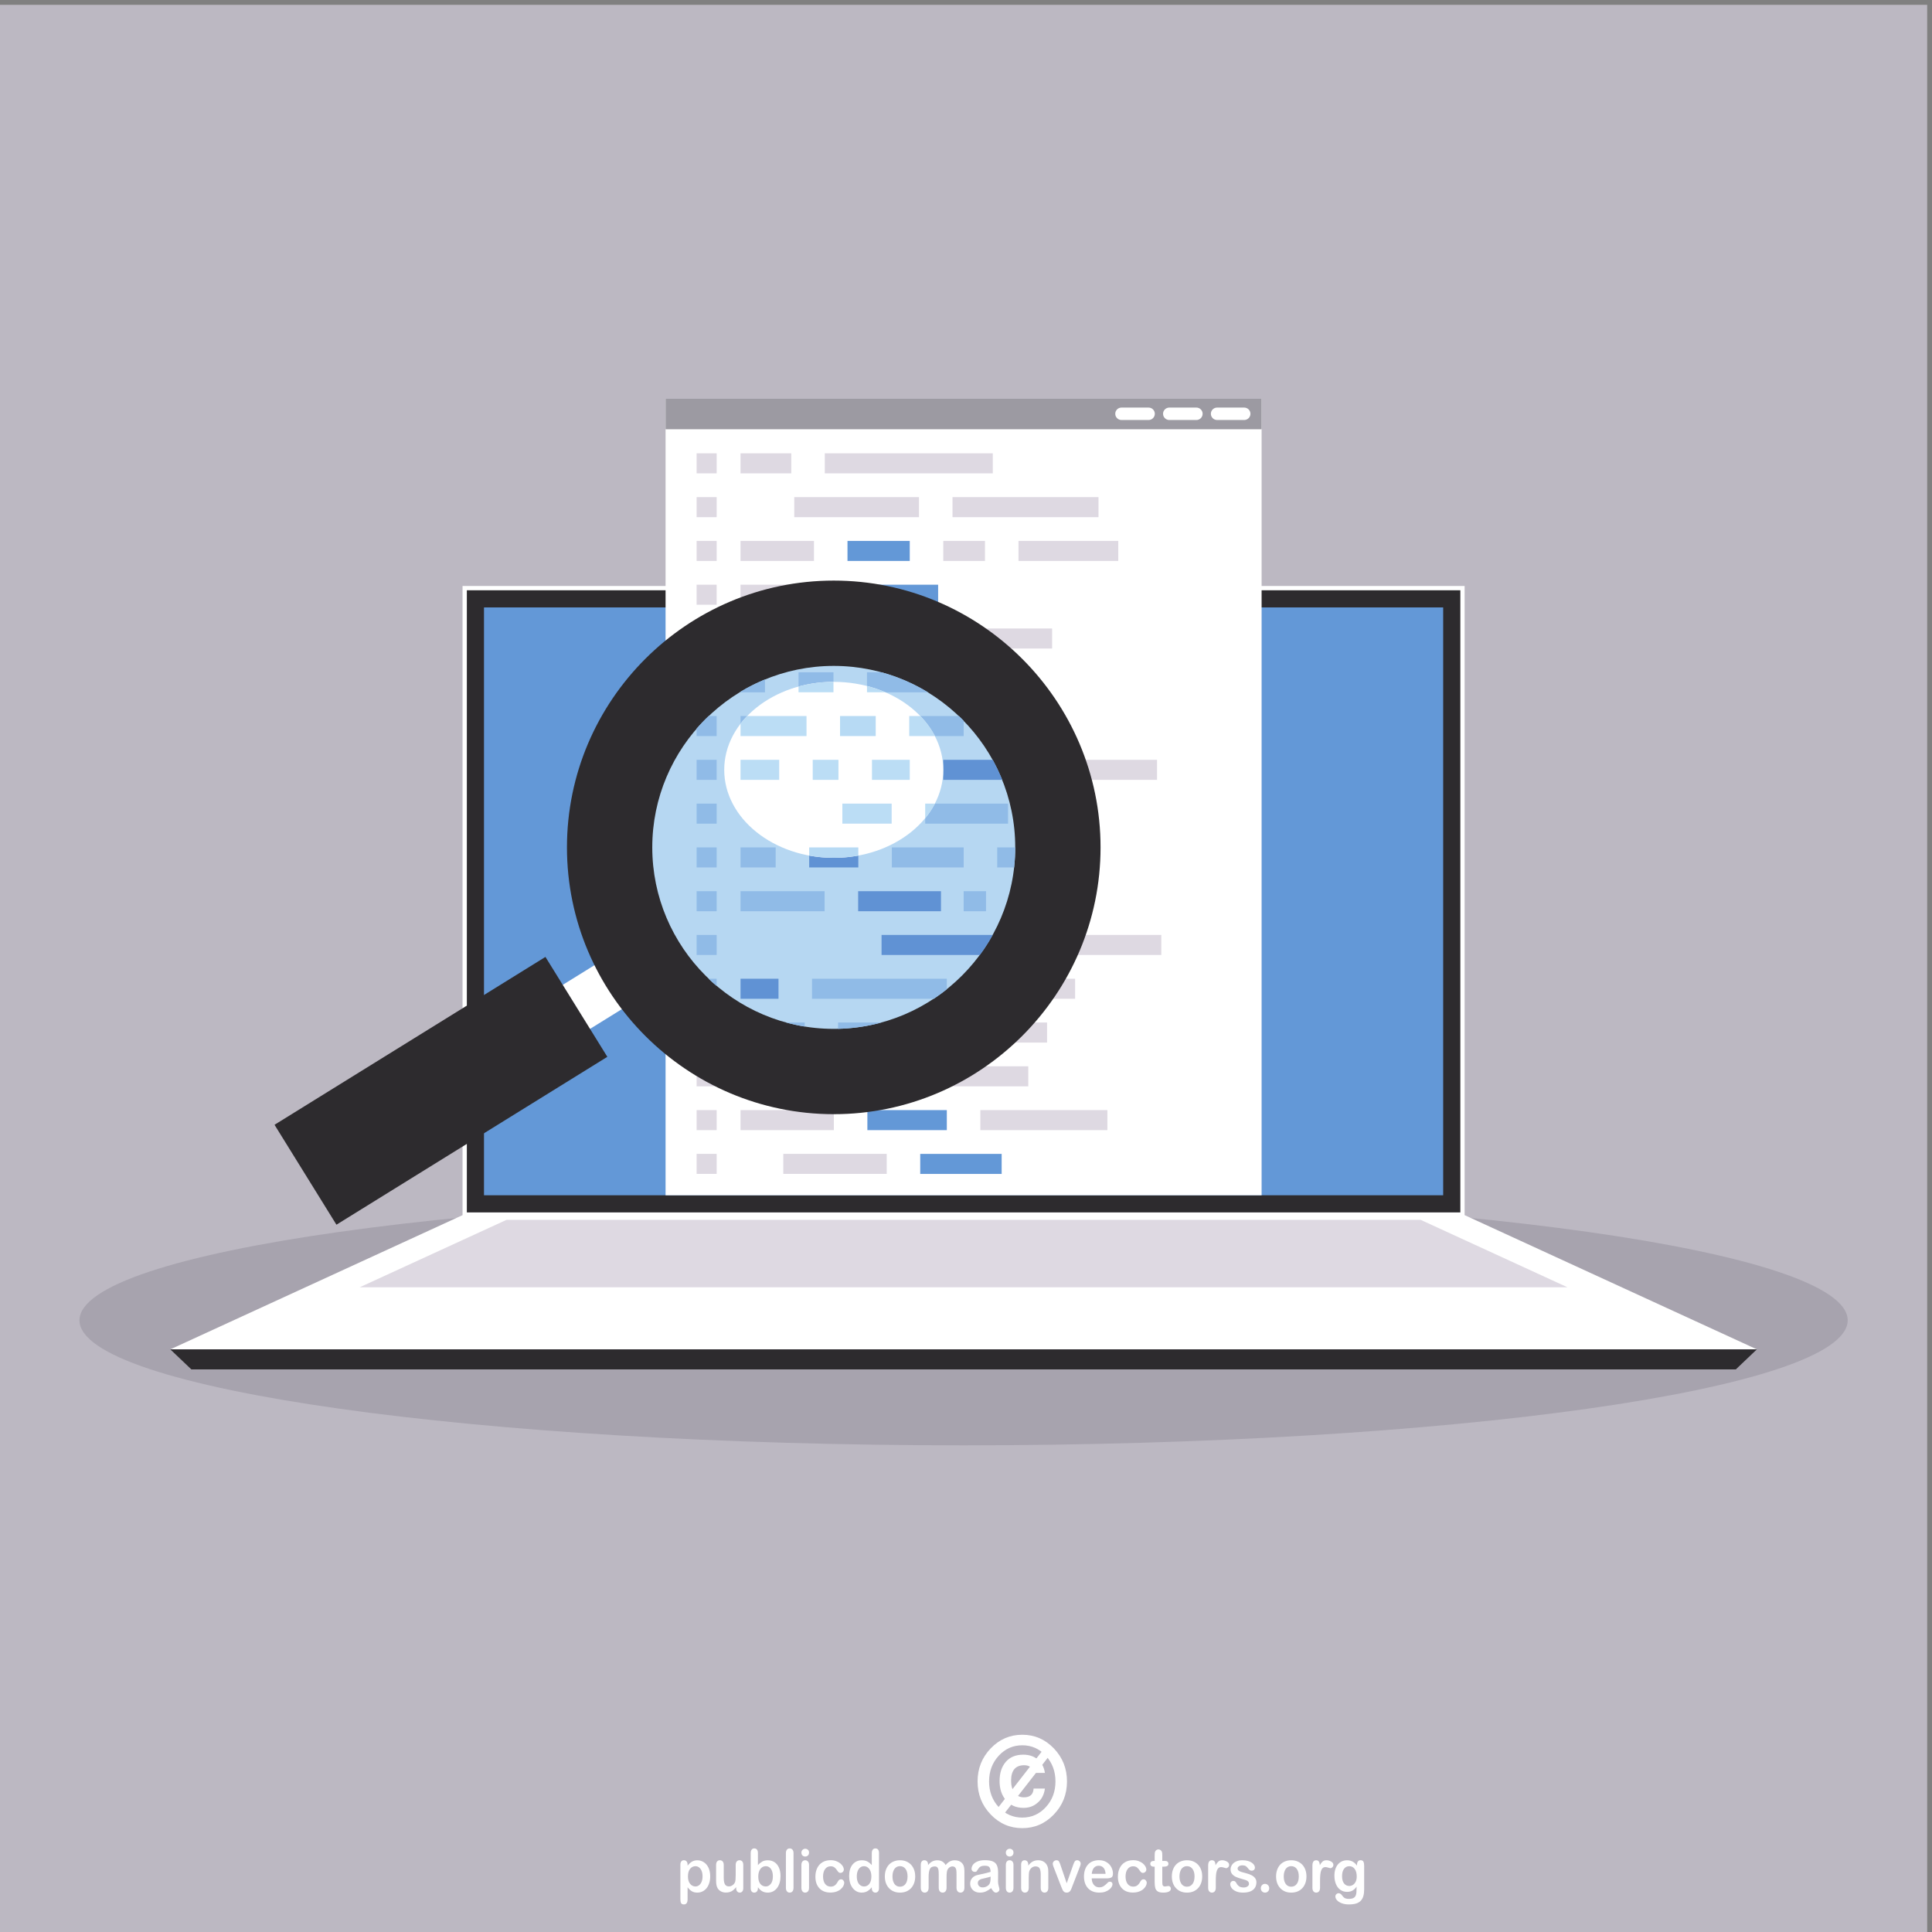 <?xml version="1.0" encoding="UTF-8" standalone="no"?>
<!-- Created with Inkscape (http://www.inkscape.org/) -->

<svg
   version="1.1"
   id="svg1"
   width="800"
   height="800"
   viewBox="0 0 800 800"
   sodipodi:docname="software-testing-concept.svg"
   inkscape:version="1.4 (e7c3feb100, 2024-10-09)"
   xmlns:inkscape="http://www.inkscape.org/namespaces/inkscape"
   xmlns:sodipodi="http://sodipodi.sourceforge.net/DTD/sodipodi-0.dtd"
   xmlns="http://www.w3.org/2000/svg"
   xmlns:svg="http://www.w3.org/2000/svg">
  <rect x="0" y="0" width="800" height="800" fill="#808080" stroke="none"/>
  <defs
     id="defs1" />
  <sodipodi:namedview
     id="namedview1"
     pagecolor="#505050"
     bordercolor="#ffffff"
     borderopacity="1"
     inkscape:showpageshadow="0"
     inkscape:pageopacity="0"
     inkscape:pagecheckerboard="1"
     inkscape:deskcolor="#d1d1d1"
     inkscape:zoom="1.01875"
     inkscape:cx="400.4908"
     inkscape:cy="400"
     inkscape:window-width="1920"
     inkscape:window-height="1002"
     inkscape:window-x="0"
     inkscape:window-y="0"
     inkscape:window-maximized="1"
     inkscape:current-layer="g1">
    <inkscape:page
       x="0"
       y="0"
       inkscape:label="1"
       id="page1"
       width="800"
       height="800"
       margin="0"
       bleed="0" />
  </sodipodi:namedview>
  <g
     id="g1"
     inkscape:groupmode="layer"
     inkscape:label="1">
    <g
       id="group-R5">
      <path
         id="path2"
         d="M 0,0 H 6000 V 6000 H 0 V 0"
         style="fill:#bcb8c2;fill-opacity:1;fill-rule:evenodd;stroke:none"
         transform="matrix(0.133,0,0,-0.133,0,800)" />
      <path
         id="path3"
         d="m 3000,1515.18 c 1516.07,0 2752.58,174.86 2752.58,389.27 0,214.42 -1236.51,389.28 -2752.58,389.28 -1516.07,0 -2752.574,-174.86 -2752.574,-389.28 0,-214.41 1236.504,-389.27 2752.574,-389.27"
         style="fill:#a7a3ae;fill-opacity:1;fill-rule:evenodd;stroke:none"
         transform="matrix(0.133,0,0,-0.133,0,800)" />
      <path
         id="path4"
         d="M 1440.09,2226.97 H 4559.91 V 4190.64 H 1440.09 V 2226.97"
         style="fill:#ffffff;fill-opacity:1;fill-rule:evenodd;stroke:none"
         transform="matrix(0.133,0,0,-0.133,0,800)" />
      <path
         id="path5"
         d="M 1453.47,2240.34 H 4546.55 V 4177.28 H 1453.47 V 2240.34"
         style="fill:#2d2b2e;fill-opacity:1;fill-rule:evenodd;stroke:none"
         transform="matrix(0.133,0,0,-0.133,0,800)" />
      <path
         id="path6"
         d="M 1506.86,2293.73 H 4493.14 V 4123.89 H 1506.86 V 2293.73"
         style="fill:#6398d7;fill-opacity:1;fill-rule:evenodd;stroke:none"
         transform="matrix(0.133,0,0,-0.133,0,800)" />
      <path
         id="path7"
         d="M 530.191,1813.98 H 5469.8 l -909.31,417.63 H 1439.52 L 530.191,1813.98"
         style="fill:#ffffff;fill-opacity:1;fill-rule:evenodd;stroke:none"
         transform="matrix(0.133,0,0,-0.133,0,800)" />
      <path
         id="path8"
         d="m 1120,2007.31 h 3759.99 l -457.1,209.95 H 1577.11 L 1120,2007.31"
         style="fill:#ded9e2;fill-opacity:1;fill-rule:evenodd;stroke:none"
         transform="matrix(0.133,0,0,-0.133,0,800)" />
      <path
         id="path9"
         d="M 530.191,1813.98 H 5469.8 l -65.54,-62.4 H 595.762 l -65.571,62.4"
         style="fill:#2d2b2e;fill-opacity:1;fill-rule:evenodd;stroke:none"
         transform="matrix(0.133,0,0,-0.133,0,800)" />
      <path
         id="path10"
         d="M 2072.17,2293.73 H 3927.83 V 4773.69 H 2072.17 V 2293.73"
         style="fill:#ffffff;fill-opacity:1;fill-rule:evenodd;stroke:none"
         transform="matrix(0.133,0,0,-0.133,0,800)" />
      <path
         id="path11"
         d="m 2072.17,4773.69 h 1855.66 v -95.08 H 2072.17 v 95.08"
         style="fill:#9c9aa2;fill-opacity:1;fill-rule:evenodd;stroke:none"
         transform="matrix(0.133,0,0,-0.133,0,800)" />
      <path
         id="path12"
         d="m 3491.53,4746.08 h 84.51 c 10.63,0 19.33,-8.69 19.33,-19.33 v 0 c 0,-10.63 -8.7,-19.33 -19.33,-19.33 h -84.51 c -10.63,0 -19.33,8.7 -19.33,19.33 v 0 c 0,10.64 8.7,19.33 19.33,19.33 z m 297.69,0 h 84.51 c 10.63,0 19.33,-8.69 19.33,-19.33 v 0 c 0,-10.63 -8.7,-19.33 -19.33,-19.33 h -84.51 c -10.64,0 -19.34,8.7 -19.34,19.33 v 0 c 0,10.64 8.7,19.33 19.34,19.33 z m -148.85,0 c 28.17,0 56.34,0 84.51,0 10.64,0 19.34,-8.69 19.34,-19.33 v 0 c 0,-10.63 -8.7,-19.33 -19.34,-19.33 -28.17,0 -56.34,0 -84.51,0 -10.62,0 -19.33,8.7 -19.33,19.33 v 0 c 0,10.64 8.71,19.33 19.33,19.33 v 0"
         style="fill:#ffffff;fill-opacity:1;fill-rule:evenodd;stroke:none"
         transform="matrix(0.133,0,0,-0.133,0,800)" />
      <path
         id="path13"
         d="m 2700.46,2558.94 h 247.36 v -62.4 h -247.36 z m -172.34,136.31 h 323.13 v -62.4 h -323.13 v 62.4 z m -222.59,272.63 h 118.22 v -62.41 h -118.22 c 0,20.79 0,41.6 0,62.41 z m 439.1,136.3 h 403.72 v -62.4 h -403.72 v 62.4 z m -72.92,136.32 h 257.93 v -62.4 h -257.93 v 62.4 z m -152.43,136.3 h 153.01 v -62.39 h -153.01 v 62.39 z m 417.5,272.63 h 338.83 v -62.4 h -338.83 v 62.4 z m -321.39,136.32 h 111.02 v -62.41 h -111.02 v 62.41 z m -47.52,408.93 h 352.91 v -62.4 h -352.91 v 62.4 z m 70.68,136.32 h 193.87 v -62.41 H 2638.55 V 4331 Z m 226.48,-1908.38 h 253.52 v -62.39 h -253.52 v 62.39 0"
         style="fill:#6398d7;fill-opacity:1;fill-rule:evenodd;stroke:none"
         transform="matrix(0.133,0,0,-0.133,0,800)" />
      <path
         id="path14"
         d="m 3052.18,2558.94 h 395.53 v -62.4 h -395.53 z m -746.65,0 h 290.55 v -62.4 h -290.55 c 0,20.8 0,41.59 0,62.4 z m -136.7,0 c 20.81,0 41.61,0 62.41,0 0,-20.81 0,-41.6 0,-62.4 -20.8,0 -41.6,0 -62.41,0 0,20.8 0,41.59 0,62.4 z m 786.79,136.31 h 245.77 v -62.4 h -245.77 v 62.4 z m -786.79,0 c 20.81,0 41.61,0 62.41,0 0,-20.8 0,-41.61 0,-62.4 -20.8,0 -41.6,0 -62.41,0 0,20.79 0,41.6 0,62.4 z m 991.11,136.32 h 99.98 v -62.41 h -99.98 v 62.41 z m -550.59,0 h 446.23 v -62.41 h -446.77 l 0.54,62.41 z m -303.82,0 h 199.86 l -0.55,-62.41 h -199.31 c 0,20.8 0,41.6 0,62.41 z m -136.7,0 c 20.81,0 41.61,0 62.41,0 0,-20.81 0,-41.61 0,-62.41 -20.8,0 -41.6,0 -62.41,0 0,20.8 0,41.6 0,62.41 z m 883.35,136.31 h 295.01 v -62.41 h -295.01 v 62.41 z m -524.04,0 h 419.68 v -62.41 h -419.68 v 62.41 z m -359.31,0 c 20.81,0 41.61,0 62.41,0 0,-20.81 0,-41.62 0,-62.41 -20.8,0 -41.6,0 -62.41,0 0,20.79 0,41.6 0,62.41 z m 1083.89,136.3 h 362.88 v -62.4 h -362.88 v 62.4 z m -1083.89,0 c 20.81,0 41.61,0 62.41,0 0,-20.81 0,-41.6 0,-62.4 -20.8,0 -41.6,0 -62.41,0 0,20.8 0,41.59 0,62.4 z m 831.32,136.32 h 69.73 v -62.4 h -69.73 v 62.4 z m -694.62,0 h 261.8 v -62.4 h -261.8 c 0,20.79 0,41.59 0,62.4 z m -136.7,0 c 20.81,0 41.61,0 62.41,0 0,-20.81 0,-41.61 0,-62.4 -20.8,0 -41.6,0 -62.41,0 0,20.79 0,41.59 0,62.4 z m 935.86,136.3 h 187.27 v -62.39 h -187.27 v 62.39 z m -328.05,0 h 223.68 v -62.39 h -223.68 v 62.39 z m -471.11,0 h 109.4 v -62.39 h -109.4 c 0,20.8 0,41.6 0,62.39 z m -136.7,0 c 20.81,0 41.61,0 62.41,0 0,-20.79 0,-41.59 0,-62.39 -20.8,0 -41.6,0 -62.41,0 0,20.8 0,41.6 0,62.39 z m 711.65,136.32 h 257.92 v -62.41 h -257.92 v 62.41 z m -257.93,0 h 153.54 v -62.41 h -153.54 v 62.41 z m -453.72,0 c 20.81,0 41.61,0 62.41,0 0,-20.8 0,-41.6 0,-62.41 -20.8,0 -41.6,0 -62.41,0 0,20.81 0,41.61 0,62.41 z m 1211.15,136.31 h 222.33 v -62.4 h -222.33 v 62.4 z m -665.18,0 h 117.62 v -62.4 H 2714.8 v 62.4 z m -184.47,0 h 80.09 v -62.4 h -80.09 v 62.4 z m -224.8,0 h 120.43 v -62.4 h -120.43 c 0,20.8 0,41.6 0,62.4 z m -136.7,0 c 20.81,0 41.61,0 62.41,0 0,-20.8 0,-41.6 0,-62.4 -20.8,0 -41.6,0 -62.41,0 0,20.8 0,41.6 0,62.4 z m 661.95,136.32 h 169.54 v -62.41 h -169.54 v 62.41 z m -525.25,0 H 2511 v -62.41 h -205.47 c 0,20.8 0,41.61 0,62.41 z m -136.7,0 c 20.81,0 41.61,0 62.41,0 0,-20.8 0,-41.61 0,-62.41 -20.8,0 -41.6,0 -62.41,0 0,20.8 0,41.61 0,62.41 z m 530.48,136.31 h 345.17 v -62.4 h -345.17 v 62.4 z m -213.19,0 h 108.82 v -62.4 h -108.82 v 62.4 z m -180.59,0 h 76.23 v -62.4 h -76.23 c 0,20.8 0,41.59 0,62.4 z m -136.7,0 c 20.81,0 41.61,0 62.41,0 0,-20.81 0,-41.6 0,-62.4 -20.8,0 -41.6,0 -62.41,0 0,20.8 0,41.59 0,62.4 z m 648.66,136.31 h 458.14 v -62.41 h -458.14 v 62.41 z m -298.23,0 h 193.87 v -62.41 h -193.87 v 62.41 z m -350.43,0 c 20.81,0 41.61,0 62.41,0 0,-20.8 0,-41.6 0,-62.41 -20.8,0 -41.6,0 -62.41,0 0,20.81 0,41.61 0,62.41 z m 136.7,136.31 h 157.95 v -62.4 h -157.95 c 0,20.8 0,41.6 0,62.4 z m -136.7,0 c 20.81,0 41.61,0 62.41,0 0,-20.8 0,-41.6 0,-62.4 -20.8,0 -41.6,0 -62.41,0 0,20.8 0,41.6 0,62.4 z M 3170.95,4331 h 310.66 v -62.41 H 3170.95 V 4331 Z m -234.16,0 h 129.8 v -62.41 h -129.8 V 4331 Z m -631.26,0 h 228.65 v -62.41 h -228.65 c 0,20.8 0,41.61 0,62.41 z m -136.7,0 c 20.81,0 41.61,0 62.41,0 0,-20.8 0,-41.61 0,-62.41 -20.8,0 -41.6,0 -62.41,0 0,20.8 0,41.61 0,62.41 z m 796.68,136.31 h 454.51 v -62.41 h -454.51 v 62.41 z m -492.64,0 h 388.27 v -62.41 h -388.27 v 62.41 z M 2168.83,2422.62 h 62.41 v -62.39 h -62.41 v 62.39 z m 399.04,2181 h 523.03 v -62.41 h -523.03 v 62.41 z m -262.34,0 h 157.97 v -62.41 h -157.97 v 62.41 z m -136.7,0 h 62.41 v -62.41 h -62.41 v 62.41 z m 0,-136.31 c 20.81,0 41.61,0 62.41,0 0,-20.81 0,-41.61 0,-62.41 -20.8,0 -41.6,0 -62.41,0 0,20.8 0,41.6 0,62.41 z m 269.86,-2044.69 h 321.99 v -62.39 h -321.99 v 62.39 0"
         style="fill:#ded9e2;fill-opacity:1;fill-rule:evenodd;stroke:none"
         transform="matrix(0.133,0,0,-0.133,0,800)" />
      <path
         id="path15"
         d="m 1963.94,3080.12 84.94,-137.07 -282.54,-175.09 -84.96,137.07 282.56,175.09"
         style="fill:#ffffff;fill-opacity:1;fill-rule:evenodd;stroke:none"
         transform="matrix(0.133,0,0,-0.133,0,800)" />
      <path
         id="path16"
         d="m 1698.13,3035.8 192.74,-311.06 -843.42,-522.66 -192.747,311.06 843.427,522.66"
         style="fill:#2d2b2e;fill-opacity:1;fill-rule:evenodd;stroke:none"
         transform="matrix(0.133,0,0,-0.133,0,800)" />
      <path
         id="path17"
         d="m 2595.8,2546.18 c 457.49,0 830.63,373.14 830.63,830.62 0,457.51 -373.14,830.65 -830.63,830.65 -457.5,0 -830.64,-373.14 -830.64,-830.65 0,-457.48 373.14,-830.62 830.64,-830.62"
         style="fill:#2d2b2e;fill-opacity:1;fill-rule:evenodd;stroke:none"
         transform="matrix(0.133,0,0,-0.133,0,800)" />
      <path
         id="path18"
         d="m 2595.8,2811.78 c 311.2,0 565.02,253.82 565.02,565.02 0,311.22 -253.82,565.04 -565.02,565.04 -311.21,0 -565.04,-253.82 -565.04,-565.04 0,-311.2 253.83,-565.02 565.04,-565.02"
         style="fill:#b6d7f2;fill-opacity:1;fill-rule:evenodd;stroke:none"
         transform="matrix(0.133,0,0,-0.133,0,800)" />
      <path
         id="path19"
         d="m 2305.53,2967.88 h 118.22 v -62.41 h -118.22 c 0,20.79 0,41.6 0,62.41 z m 366.18,272.62 h 257.93 v -62.4 h -257.93 v 62.4 z m -152.43,136.3 h 153.01 v -62.39 h -153.01 v 62.39 z m 96.11,408.95 h 111.02 v -62.41 h -111.02 v 62.41 z m 475.39,-681.57 c -11.99,-21.7 -25.37,-42.55 -40.01,-62.4 h -306.14 v 62.4 h 346.15 z m 0,545.25 c 11.08,-20.08 20.97,-40.91 29.6,-62.4 h -183.6 v 62.4 h 154 v 0"
         style="fill:#6092d4;fill-opacity:1;fill-rule:evenodd;stroke:none"
         transform="matrix(0.133,0,0,-0.133,0,800)" />
      <path
         id="path20"
         d="m 2168.83,3104.18 c 20.81,0 41.61,0 62.41,0 0,-20.81 0,-41.6 0,-62.4 -20.8,0 -41.6,0 -62.41,0 0,20.8 0,41.59 0,62.4 z m 831.32,136.32 h 69.73 v -62.4 h -69.73 v 62.4 z m -694.62,0 h 261.8 v -62.4 h -261.8 c 0,20.79 0,41.59 0,62.4 z m -136.7,0 c 20.81,0 41.61,0 62.41,0 0,-20.81 0,-41.61 0,-62.4 -20.8,0 -41.6,0 -62.41,0 0,20.79 0,41.59 0,62.4 z m 607.81,136.3 h 223.68 v -62.39 h -223.68 v 62.39 z m -471.11,0 h 109.4 v -62.39 h -109.4 c 0,20.8 0,41.6 0,62.39 z m -136.7,0 c 20.81,0 41.61,0 62.41,0 0,-20.79 0,-41.59 0,-62.39 -20.8,0 -41.6,0 -62.41,0 0,20.8 0,41.6 0,62.39 z m 711.65,136.32 h 257.92 v -62.41 h -257.92 v 62.41 z m -257.93,0 h 153.54 v -62.41 h -153.54 v 62.41 z m -453.72,0 c 20.81,0 41.61,0 62.41,0 0,-20.8 0,-41.6 0,-62.41 -20.8,0 -41.6,0 -62.41,0 0,20.81 0,41.61 0,62.41 z m 545.97,136.31 h 117.62 v -62.4 H 2714.8 v 62.4 z m -184.47,0 h 80.09 v -62.4 h -80.09 v 62.4 z m -224.8,0 h 120.43 v -62.4 h -120.43 c 0,20.8 0,41.6 0,62.4 z m -136.7,0 c 20.81,0 41.61,0 62.41,0 0,-20.8 0,-41.6 0,-62.4 -20.8,0 -41.6,0 -62.41,0 0,20.8 0,41.6 0,62.4 z m 136.7,136.32 H 2511 v -62.41 h -205.47 c 0,20.8 0,41.61 0,62.41 z m 180.59,136.31 h 108.82 v -62.4 h -108.82 v 62.4 z m -180.59,-60.4 c 24.28,14.56 49.75,27.34 76.23,38.18 v -40.18 h -76.23 v 2 z m -136.7,-114.76 c 11.74,13.53 24.09,26.5 37.06,38.85 h 25.35 c 0,-20.8 0,-41.61 0,-62.41 -20.8,0 -41.6,0 -62.41,0 v 23.56 z m 62.41,-801.74 c -8.68,7.34 -17.15,14.89 -25.35,22.72 h 25.35 v -22.72 z m 274.04,-126.14 c -19.71,3.2 -39.08,7.39 -58.05,12.55 h 58.16 l -0.11,-12.55 z m 239.06,12.55 c -43.21,-11.77 -88.48,-18.52 -135.17,-19.62 l 0.18,19.62 h 134.99 z m 203.48,103.29 c -13,-10.35 -26.49,-20.17 -40.38,-29.39 h -379.3 v 62.41 h 419.68 v -33.02 z m 212.99,441.94 c 0,-21.08 -1.19,-41.91 -3.44,-62.39 h -52.68 v 62.39 h 56.12 z m -175.12,408.95 c 4.97,-4.74 9.84,-9.61 14.63,-14.52 v -47.89 h -169.54 v 62.41 h 154.91 z m -241.35,136.31 c 51.66,-14.04 100.39,-35.19 145.04,-62.4 h -190.07 v 62.4 h 45.03 v 0"
         style="fill:#90bbe7;fill-opacity:1;fill-rule:evenodd;stroke:none"
         transform="matrix(0.133,0,0,-0.133,0,800)" />
      <path
         id="path21"
         d="m 2595.8,3344.3 c 187.8,0 340.98,123.05 340.98,273.93 0,150.88 -153.18,273.94 -340.98,273.94 -187.82,0 -341.01,-123.06 -341.01,-273.94 0,-150.88 153.19,-273.93 341.01,-273.93"
         style="fill:#ffffff;fill-opacity:1;fill-rule:evenodd;stroke:none"
         transform="matrix(0.133,0,0,-0.133,0,800)" />
      <path
         id="path22"
         d="m 2622.55,3513.12 h 153.54 v -62.41 h -153.54 z m 92.25,136.31 h 117.62 v -62.4 H 2714.8 v 62.4 z m -184.47,0 h 80.09 v -62.4 h -80.09 v 62.4 z m -224.8,0 h 120.43 v -62.4 h -120.43 c 0,20.8 0,41.6 0,62.4 z m 180.59,228.26 c 34.17,9.31 70.76,14.39 108.82,14.47 v -32.5 h -108.82 v 18.03 z m -180.59,-115.65 c 6.3,8.2 13.15,16.11 20.46,23.71 H 2511 v -62.41 h -205.47 v 38.7 z m 605.21,-248.92 c -8.31,-16.05 -18.46,-31.34 -30.26,-45.68 v 45.68 h 30.26 z m -45.16,272.63 c 18.28,-18.98 33.54,-39.94 45.16,-62.41 h -79.96 v 62.41 h 34.8 z m -108.57,73.91 h -57.7 v 19.63 c 20.1,-5.14 39.39,-11.73 57.7,-19.63 v 0"
         style="fill:#bbddf5;fill-opacity:1;fill-rule:evenodd;stroke:none"
         transform="matrix(0.133,0,0,-0.133,0,800)" />
      <path
         id="path23"
         d="m 2615.39,3785.75 h 111.02 v -62.41 h -111.02 z m 56.9,-434.52 c -24.6,-4.55 -50.2,-6.93 -76.5,-6.93 -26.31,0 -51.91,2.38 -76.51,6.93 v 25.57 h 153.01 v -25.57 0"
         style="fill:#b7daf4;fill-opacity:1;fill-rule:evenodd;stroke:none"
         transform="matrix(0.133,0,0,-0.133,0,800)" />
      <path
         id="path24"
         d="m 2187.29,173.41 c 0,6.551 -0.94,12.199 -2.9,16.84 -1.87,4.711 -4.53,8.309 -7.94,10.871 -3.4,2.488 -7.13,3.758 -11.28,3.758 -6.55,0 -12.06,-2.75 -16.58,-8.09 -4.51,-5.437 -6.75,-13.328 -6.75,-23.82 0,-9.867 2.24,-17.539 6.7,-22.969 4.48,-5.488 10.03,-8.27 16.63,-8.27 3.95,0 7.61,1.2 10.99,3.629 3.33,2.379 6.05,5.961 8.08,10.711 2.05,4.821 3.05,10.578 3.05,17.34 z m -46.56,36.102 v -2.981 c 4.47,5.739 9.09,10 13.9,12.66 4.82,2.7 10.31,4.071 16.41,4.071 7.28,0 14.02,-1.992 20.17,-5.934 6.13,-3.918 10.99,-9.637 14.57,-17.226 3.57,-7.59 5.33,-16.532 5.33,-26.891 0,-7.609 -0.99,-14.68 -3.06,-20.992 -2.05,-6.41 -4.89,-11.789 -8.49,-16.117 -3.6,-4.321 -7.86,-7.672 -12.74,-9.973 -4.93,-2.359 -10.2,-3.508 -15.78,-3.508 -6.83,0 -12.53,1.399 -17.14,4.25 -4.64,2.848 -9.01,7 -13.17,12.52 v -37.18 c 0,-10.93 -3.81,-16.352 -11.39,-16.352 -4.48,0 -7.45,1.383 -8.86,4.191 -1.46,2.82 -2.18,6.918 -2.18,12.308 v 107 c 0,4.711 0.96,8.262 2.95,10.571 1.99,2.32 4.68,3.519 8.09,3.519 3.36,0 6.11,-1.199 8.22,-3.621 2.11,-2.418 3.17,-5.859 3.17,-10.316"
         style="fill:#ffffff;fill-opacity:1;fill-rule:nonzero;stroke:none"
         transform="matrix(0.133,0,0,-0.133,0,800)" />
      <path
         id="path25"
         d="m 2291.91,136.629 v 3.141 c -2.87,-3.75 -5.84,-6.879 -8.99,-9.399 -3.13,-2.601 -6.55,-4.469 -10.24,-5.699 -3.73,-1.223 -7.97,-1.852 -12.72,-1.852 -5.73,0 -10.88,1.25 -15.43,3.7 -4.57,2.48 -8.08,5.91 -10.57,10.261 -2.98,5.278 -4.45,12.848 -4.45,22.668 v 49.141 c 0,4.93 1.08,8.66 3.23,11.09 2.14,2.449 4.97,3.699 8.51,3.699 3.61,0 6.5,-1.25 8.71,-3.75 2.2,-2.477 3.3,-6.18 3.3,-11.039 v -39.699 c 0,-5.731 0.47,-10.551 1.35,-14.43 0.98,-3.93 2.63,-6.992 5.08,-9.223 2.36,-2.187 5.62,-3.277 9.73,-3.277 4.05,0 7.83,1.25 11.32,3.719 3.58,2.461 6.15,5.699 7.77,9.679 1.35,3.543 2,11.2 2,23.082 v 30.149 c 0,4.859 1.09,8.562 3.31,11.039 2.19,2.5 5.05,3.75 8.58,3.75 3.56,0 6.39,-1.25 8.53,-3.699 2.14,-2.43 3.19,-6.16 3.19,-11.09 v -71.809 c 0,-4.722 -0.99,-8.269 -3.08,-10.609 -2.02,-2.383 -4.67,-3.531 -7.93,-3.531 -3.24,0 -5.91,1.25 -8.03,3.648 -2.11,2.481 -3.17,5.883 -3.17,10.34"
         style="fill:#ffffff;fill-opacity:1;fill-rule:nonzero;stroke:none"
         transform="matrix(0.133,0,0,-0.133,0,800)" />
      <path
         id="path26"
         d="m 2360.8,172.422 c 0,-9.863 2.15,-17.41 6.45,-22.731 4.33,-5.281 10,-7.961 17.03,-7.961 5.99,0 11.11,2.731 15.47,8.141 4.33,5.418 6.47,13.149 6.47,23.258 0,6.613 -0.9,12.223 -2.68,16.922 -1.82,4.738 -4.4,8.39 -7.66,10.949 -3.36,2.559 -7.18,3.879 -11.6,3.879 -4.55,0 -8.54,-1.32 -12.09,-3.879 -3.56,-2.559 -6.32,-6.301 -8.36,-11.18 -2.03,-4.828 -3.03,-10.621 -3.03,-17.398 z m -1.13,73.68 v -37.883 c 4.41,4.89 8.99,8.562 13.63,11.179 4.64,2.563 10.4,3.864 17.25,3.864 7.87,0 14.77,-1.992 20.74,-5.852 5.93,-3.961 10.57,-9.59 13.83,-16.988 3.3,-7.422 4.92,-16.203 4.92,-26.383 0,-7.527 -0.91,-14.398 -2.72,-20.687 -1.84,-6.25 -4.48,-11.661 -7.95,-16.301 -3.51,-4.582 -7.73,-8.09 -12.68,-10.692 -4.97,-2.468 -10.44,-3.738 -16.4,-3.738 -3.65,0 -7.09,0.461 -10.33,1.359 -3.23,0.899 -5.98,2.079 -8.2,3.61 -2.29,1.41 -4.21,2.992 -5.8,4.531 -1.6,1.598 -3.68,3.93 -6.29,7.09 v -2.43 c 0,-4.679 -1.1,-8.203 -3.25,-10.609 -2.13,-2.383 -4.88,-3.551 -8.16,-3.551 -3.38,0 -6.03,1.168 -8.06,3.551 -2,2.457 -2.99,5.949 -2.99,10.609 V 245.02 c 0,4.992 0.97,8.789 2.93,11.359 1.93,2.59 4.62,3.859 8.12,3.859 3.62,0 6.47,-1.226 8.42,-3.699 1.99,-2.43 2.99,-5.898 2.99,-10.437"
         style="fill:#ffffff;fill-opacity:1;fill-rule:nonzero;stroke:none"
         transform="matrix(0.133,0,0,-0.133,0,800)" />
      <path
         id="path27"
         d="M 2446.8,137.711 V 245.18 c 0,4.98 1.05,8.711 3.16,11.269 2.13,2.52 4.98,3.789 8.58,3.789 3.59,0 6.48,-1.25 8.71,-3.769 2.16,-2.5 3.29,-6.289 3.29,-11.289 V 137.711 c 0,-5.031 -1.15,-8.82 -3.35,-11.352 -2.23,-2.468 -5.12,-3.738 -8.65,-3.738 -3.48,0 -6.28,1.301 -8.47,3.899 -2.19,2.621 -3.27,6.32 -3.27,11.191"
         style="fill:#ffffff;fill-opacity:1;fill-rule:nonzero;stroke:none"
         transform="matrix(0.133,0,0,-0.133,0,800)" />
      <path
         id="path28"
         d="m 2518.81,209.289 v -71.578 c 0,-5 -1.15,-8.75 -3.37,-11.289 -2.28,-2.5 -5.17,-3.801 -8.62,-3.801 -3.49,0 -6.31,1.301 -8.48,3.879 -2.17,2.641 -3.27,6.34 -3.27,11.211 v 70.879 c 0,4.859 1.1,8.562 3.27,11.039 2.17,2.5 4.99,3.75 8.48,3.75 3.45,0 6.34,-1.25 8.62,-3.75 2.22,-2.477 3.37,-5.918 3.37,-10.34 z m -11.76,25.633 c -3.28,0 -6.1,1.047 -8.5,3.219 -2.28,2.097 -3.48,5.14 -3.48,9.011 0,3.489 1.2,6.36 3.61,8.668 2.38,2.282 5.19,3.352 8.37,3.352 3.09,0 5.82,-1.012 8.2,-3.051 2.36,-2.051 3.56,-5.082 3.56,-8.969 0,-3.843 -1.17,-6.812 -3.48,-8.941 -2.32,-2.16 -5.07,-3.289 -8.28,-3.289"
         style="fill:#ffffff;fill-opacity:1;fill-rule:nonzero;stroke:none"
         transform="matrix(0.133,0,0,-0.133,0,800)" />
      <path
         id="path29"
         d="m 2628.41,153.301 c 0,-3.082 -0.87,-6.391 -2.63,-9.879 -1.81,-3.524 -4.49,-6.852 -8.12,-10.02 -3.62,-3.183 -8.19,-5.742 -13.69,-7.664 -5.49,-1.968 -11.72,-2.918 -18.6,-2.918 -14.69,0 -26.13,4.469 -34.37,13.379 -8.24,8.942 -12.35,20.871 -12.35,35.891 0,10.16 1.88,19.18 5.63,26.961 3.77,7.781 9.26,13.847 16.36,18.101 7.11,4.289 15.66,6.407 25.55,6.407 6.17,0 11.83,-0.95 16.95,-2.797 5.14,-1.891 9.49,-4.321 13.03,-7.262 3.58,-2.969 6.29,-6.141 8.21,-9.5 1.91,-3.352 2.81,-6.48 2.81,-9.391 0,-2.929 -1.08,-5.429 -3.17,-7.519 -2.13,-2.059 -4.66,-3.102 -7.69,-3.102 -1.99,0 -3.62,0.582 -4.94,1.633 -1.27,1.027 -2.77,2.699 -4.38,5.098 -2.91,4.582 -5.94,8.062 -9.1,10.402 -3.16,2.289 -7.19,3.469 -12.01,3.469 -7.05,0 -12.72,-2.899 -17,-8.61 -4.29,-5.769 -6.42,-13.57 -6.42,-23.5 0,-4.648 0.56,-8.968 1.65,-12.859 1.1,-3.922 2.71,-7.223 4.77,-9.992 2.1,-2.758 4.6,-4.84 7.58,-6.25 2.95,-1.449 6.21,-2.16 9.71,-2.16 4.8,0 8.85,1.133 12.24,3.453 3.41,2.316 6.41,5.828 8.99,10.508 1.49,2.84 3.04,5 4.73,6.601 1.69,1.571 3.75,2.309 6.17,2.309 2.9,0 5.31,-1.11 7.24,-3.41 1.87,-2.34 2.85,-4.77 2.85,-7.379"
         style="fill:#ffffff;fill-opacity:1;fill-rule:nonzero;stroke:none"
         transform="matrix(0.133,0,0,-0.133,0,800)" />
      <path
         id="path30"
         d="m 2667.53,173.129 c 0,-6.699 1,-12.399 3,-17.137 2,-4.73 4.7,-8.254 8.17,-10.633 3.52,-2.429 7.31,-3.629 11.39,-3.629 4.2,0 8.01,1.161 11.44,3.411 3.46,2.281 6.19,5.769 8.28,10.461 2.06,4.668 3.07,10.539 3.07,17.527 0,6.652 -1.01,12.293 -3.07,17.062 -2.09,4.77 -4.84,8.368 -8.35,10.93 -3.51,2.488 -7.35,3.758 -11.51,3.758 -4.33,0 -8.21,-1.32 -11.66,-3.879 -3.39,-2.559 -6.06,-6.27 -7.94,-11.09 -1.87,-4.828 -2.82,-10.359 -2.82,-16.781 z m 46.66,-36.348 v 2.43 c -3.17,-3.82 -6.33,-6.91 -9.45,-9.281 -3.07,-2.41 -6.45,-4.219 -10.07,-5.469 -3.61,-1.199 -7.59,-1.84 -11.87,-1.84 -5.66,0 -10.95,1.27 -15.78,3.738 -4.82,2.602 -9.02,6.133 -12.55,10.793 -3.53,4.649 -6.21,10.137 -8.06,16.45 -1.84,6.269 -2.74,13.078 -2.74,20.437 0,15.461 3.63,27.59 10.87,36.242 7.27,8.66 16.8,12.981 28.61,12.981 6.85,0 12.63,-1.25 17.31,-3.75 4.69,-2.403 9.28,-6.18 13.73,-11.293 v 36.59 c 0,5.089 0.98,8.933 2.93,11.531 1.93,2.609 4.68,3.898 8.28,3.898 3.59,0 6.35,-1.199 8.32,-3.558 1.94,-2.379 2.94,-5.93 2.94,-10.578 V 136.781 c 0,-4.722 -1.06,-8.269 -3.15,-10.609 -2.09,-2.383 -4.79,-3.551 -8.11,-3.551 -3.2,0 -5.92,1.219 -8.05,3.668 -2.11,2.43 -3.16,5.91 -3.16,10.492"
         style="fill:#ffffff;fill-opacity:1;fill-rule:nonzero;stroke:none"
         transform="matrix(0.133,0,0,-0.133,0,800)" />
      <path
         id="path31"
         d="m 2825.55,172.949 c 0,10.071 -2.15,17.961 -6.42,23.582 -4.26,5.598 -10,8.449 -17.17,8.449 -4.67,0 -8.73,-1.281 -12.28,-3.781 -3.52,-2.539 -6.25,-6.238 -8.16,-11.148 -1.92,-4.852 -2.88,-10.551 -2.88,-17.102 0,-6.488 0.96,-12.129 2.83,-16.957 1.89,-4.844 4.58,-8.551 8.11,-11.14 3.48,-2.551 7.66,-3.813 12.38,-3.813 7.17,0 12.91,2.801 17.17,8.461 4.27,5.629 6.42,13.48 6.42,23.449 z m 23.82,0 c 0,-7.347 -1.11,-14.16 -3.31,-20.437 -2.2,-6.172 -5.38,-11.551 -9.55,-16.043 -4.19,-4.489 -9.18,-7.84 -14.98,-10.297 -5.8,-2.383 -12.36,-3.551 -19.57,-3.551 -7.18,0 -13.64,1.168 -19.39,3.629 -5.74,2.398 -10.71,5.871 -14.93,10.379 -4.19,4.519 -7.38,9.82 -9.58,15.953 -2.17,6.188 -3.24,12.938 -3.24,20.41 0,7.5 1.11,14.348 3.3,20.567 2.21,6.25 5.36,11.562 9.47,16.011 4.13,4.399 9.1,7.809 14.98,10.2 5.88,2.382 12.31,3.609 19.39,3.609 7.2,0 13.73,-1.227 19.57,-3.649 5.84,-2.421 10.86,-5.89 15.04,-10.371 4.18,-4.48 7.36,-9.82 9.5,-16 2.23,-6.148 3.3,-12.98 3.3,-20.41"
         style="fill:#ffffff;fill-opacity:1;fill-rule:nonzero;stroke:none"
         transform="matrix(0.133,0,0,-0.133,0,800)" />
      <path
         id="path32"
         d="m 2949.66,193.41 c -1.78,-4.191 -2.64,-11.57 -2.64,-22.219 v -32.929 c 0,-5.18 -1.11,-9.121 -3.4,-11.742 -2.24,-2.598 -5.25,-3.899 -8.96,-3.899 -3.58,0 -6.48,1.301 -8.69,3.899 -2.24,2.621 -3.34,6.562 -3.34,11.742 v 39.519 c 0,6.207 -0.24,11.051 -0.65,14.539 -0.41,3.418 -1.5,6.27 -3.29,8.489 -1.77,2.222 -4.64,3.332 -8.5,3.332 -7.76,0 -12.86,-2.789 -15.36,-8.403 -2.47,-5.547 -3.67,-13.547 -3.67,-23.968 v -33.508 c 0,-5.16 -1.13,-9.082 -3.34,-11.66 -2.24,-2.68 -5.19,-3.981 -8.81,-3.981 -3.61,0 -6.59,1.301 -8.85,3.981 -2.31,2.578 -3.41,6.5 -3.41,11.628 v 70.942 c 0,4.668 0.98,8.207 3.03,10.617 2.09,2.41 4.78,3.66 8.16,3.66 3.24,0 5.96,-1.14 8.12,-3.398 2.18,-2.281 3.27,-5.399 3.27,-9.41 v -2.352 c 4.1,5.16 8.52,8.941 13.2,11.34 4.69,2.41 9.96,3.633 15.66,3.633 5.97,0 11.06,-1.25 15.36,-3.75 4.31,-2.453 7.83,-6.223 10.6,-11.223 4,5.043 8.3,8.863 12.89,11.293 4.59,2.457 9.65,3.68 15.21,3.68 6.54,0 12.11,-1.301 16.79,-4 4.71,-2.672 8.21,-6.461 10.53,-11.442 2.05,-4.48 3.05,-11.519 3.05,-21.172 v -48.386 c 0,-5.18 -1.14,-9.121 -3.36,-11.742 -2.31,-2.598 -5.28,-3.899 -8.99,-3.899 -3.59,0 -6.54,1.301 -8.81,3.981 -2.32,2.578 -3.47,6.5 -3.47,11.66 v 41.699 c 0,5.32 -0.22,9.578 -0.65,12.789 -0.43,3.262 -1.6,5.91 -3.53,8.09 -1.9,2.191 -4.84,3.301 -8.68,3.301 -3.13,0 -6.12,-0.993 -8.89,-2.879 -2.87,-1.973 -5,-4.571 -6.58,-7.852 v 0"
         style="fill:#ffffff;fill-opacity:1;fill-rule:nonzero;stroke:none"
         transform="matrix(0.133,0,0,-0.133,0,800)" />
      <path
         id="path33"
         d="m 3084.14,172.48 c -3.5,-1.359 -8.55,-2.738 -15.19,-4.25 -6.65,-1.48 -11.25,-2.55 -13.81,-3.269 -2.56,-0.711 -4.98,-2.051 -7.29,-4.07 -2.34,-2.082 -3.49,-4.899 -3.49,-8.539 0,-3.782 1.36,-6.961 4.08,-9.582 2.73,-2.661 6.31,-3.961 10.72,-3.961 4.69,0 9.04,1.089 13.01,3.25 3.96,2.121 6.89,4.929 8.73,8.3 2.15,3.75 3.24,9.911 3.24,18.59 z m 1.54,-35.91 c -5.76,-4.66 -11.3,-8.14 -16.66,-10.441 -5.35,-2.359 -11.38,-3.508 -18.02,-3.508 -6.14,0 -11.45,1.27 -16.08,3.738 -4.63,2.532 -8.16,5.942 -10.66,10.27 -2.48,4.293 -3.75,8.922 -3.75,13.961 0,6.781 2.11,12.539 6.21,17.34 4.08,4.742 9.74,7.961 16.91,9.609 1.53,0.359 5.28,1.152 11.23,2.422 6.02,1.301 11.1,2.449 15.41,3.5 4.24,1.039 8.89,2.328 13.87,3.828 -0.31,6.582 -1.56,11.371 -3.79,14.481 -2.24,3.019 -6.89,4.531 -13.89,4.531 -6.05,0 -10.56,-0.852 -13.65,-2.621 -3.02,-1.731 -5.64,-4.391 -7.79,-7.942 -2.21,-3.488 -3.71,-5.808 -4.61,-6.929 -0.92,-1.129 -2.85,-1.637 -5.78,-1.637 -2.7,0 -4.98,0.867 -6.9,2.629 -1.97,1.801 -2.94,4.07 -2.94,6.89 0,4.348 1.48,8.61 4.43,12.668 2.97,4.141 7.58,7.512 13.83,10.223 6.27,2.668 14.08,3.977 23.41,3.977 10.43,0 18.64,-1.309 24.65,-3.879 5.96,-2.528 10.14,-6.571 12.62,-12.2 2.48,-5.531 3.71,-12.941 3.71,-22.128 0,-5.801 0,-10.782 -0.04,-14.801 -0.06,-4.09 -0.08,-8.602 -0.13,-13.551 0,-4.648 0.74,-9.531 2.22,-14.551 1.45,-5.051 2.19,-8.32 2.19,-9.738 0,-2.551 -1.17,-4.891 -3.44,-6.973 -2.24,-2.066 -4.86,-3.117 -7.75,-3.117 -2.46,0 -4.83,1.168 -7.25,3.551 -2.36,2.406 -4.88,5.887 -7.56,10.398"
         style="fill:#ffffff;fill-opacity:1;fill-rule:nonzero;stroke:none"
         transform="matrix(0.133,0,0,-0.133,0,800)" />
      <path
         id="path34"
         d="m 3155.31,209.289 v -71.578 c 0,-5 -1.15,-8.75 -3.38,-11.289 -2.26,-2.5 -5.11,-3.801 -8.59,-3.801 -3.48,0 -6.35,1.301 -8.5,3.879 -2.18,2.641 -3.28,6.34 -3.28,11.211 v 70.879 c 0,4.859 1.1,8.562 3.28,11.039 2.15,2.5 5.02,3.75 8.5,3.75 3.48,0 6.33,-1.25 8.59,-3.75 2.23,-2.477 3.38,-5.918 3.38,-10.34 z m -11.74,25.633 c -3.28,0 -6.09,1.047 -8.45,3.219 -2.35,2.097 -3.56,5.14 -3.56,9.011 0,3.489 1.23,6.36 3.65,8.668 2.39,2.282 5.2,3.352 8.36,3.352 3.07,0 5.82,-1.012 8.21,-3.051 2.34,-2.051 3.53,-5.082 3.53,-8.969 0,-3.843 -1.15,-6.812 -3.47,-8.941 -2.33,-2.16 -5.08,-3.289 -8.27,-3.289"
         style="fill:#ffffff;fill-opacity:1;fill-rule:nonzero;stroke:none"
         transform="matrix(0.133,0,0,-0.133,0,800)" />
      <path
         id="path35"
         d="m 3201.45,209.652 v -2.961 c 4.14,5.719 8.71,9.95 13.63,12.641 4.98,2.68 10.66,4.047 17.15,4.047 6.23,0 11.83,-1.418 16.79,-4.309 4.89,-2.82 8.6,-6.8 11.02,-12.011 1.56,-3.059 2.56,-6.348 3.05,-9.829 0.43,-3.5 0.7,-7.968 0.7,-13.429 v -46.09 c 0,-5 -1.13,-8.75 -3.28,-11.289 -2.17,-2.5 -5.02,-3.801 -8.48,-3.801 -3.51,0 -6.4,1.301 -8.53,3.899 -2.23,2.621 -3.36,6.32 -3.36,11.191 v 41.25 c 0,8.219 -1.06,14.449 -3.23,18.769 -2.22,4.329 -6.56,6.512 -13.06,6.512 -4.22,0 -8.07,-1.32 -11.55,-3.98 -3.47,-2.59 -6.03,-6.231 -7.63,-10.84 -1.17,-3.684 -1.78,-10.563 -1.78,-20.731 v -30.98 c 0,-5.031 -1.09,-8.82 -3.34,-11.352 -2.25,-2.468 -5.12,-3.738 -8.65,-3.738 -3.4,0 -6.23,1.301 -8.42,3.879 -2.25,2.641 -3.32,6.34 -3.32,11.211 v 71.578 c 0,4.731 0.98,8.231 2.97,10.57 1.93,2.34 4.69,3.52 8.08,3.52 2.08,0 3.99,-0.559 5.63,-1.559 1.74,-1.011 3.05,-2.601 4.06,-4.59 0.98,-2.109 1.55,-4.609 1.55,-7.578"
         style="fill:#ffffff;fill-opacity:1;fill-rule:nonzero;stroke:none"
         transform="matrix(0.133,0,0,-0.133,0,800)" />
      <path
         id="path36"
         d="m 3301.89,207.941 19.18,-56.261 20.71,58.718 c 1.66,4.723 3.24,8.032 4.82,10.024 1.6,1.937 3.93,2.957 7.11,2.957 3.03,0 5.59,-1.07 7.75,-3.219 2.08,-2.097 3.15,-4.519 3.15,-7.359 0,-1.082 -0.22,-2.332 -0.59,-3.742 -0.35,-1.489 -0.78,-2.86 -1.29,-4.149 -0.5,-1.23 -1.01,-2.711 -1.69,-4.32 l -22.8,-59 c -0.64,-1.692 -1.48,-3.871 -2.48,-6.469 -1.03,-2.582 -2.17,-4.781 -3.4,-6.691 -1.27,-1.821 -2.79,-3.219 -4.59,-4.258 -1.85,-1.031 -4.08,-1.551 -6.7,-1.551 -3.36,0 -6.03,0.789 -8.04,2.379 -2.01,1.609 -3.5,3.352 -4.44,5.289 -0.93,1.883 -2.57,5.66 -4.82,11.301 l -22.64,58.351 c -0.52,1.45 -1.07,2.911 -1.64,4.348 -0.53,1.449 -0.95,2.91 -1.36,4.441 -0.36,1.551 -0.57,2.84 -0.57,3.891 0,1.731 0.49,3.399 1.5,5.07 0.98,1.668 2.37,3.047 4.08,4.09 1.76,1.039 3.62,1.598 5.67,1.598 3.92,0 6.64,-1.18 8.12,-3.59 1.49,-2.34 3.15,-6.289 4.96,-11.848"
         style="fill:#ffffff;fill-opacity:1;fill-rule:nonzero;stroke:none"
         transform="matrix(0.133,0,0,-0.133,0,800)" />
      <path
         id="path37"
         d="m 3399.02,181.031 h 43.05 c -0.57,8.438 -2.73,14.789 -6.56,18.969 -3.81,4.191 -8.81,6.301 -15.02,6.301 -5.88,0 -10.76,-2.129 -14.53,-6.391 -3.81,-4.238 -6.08,-10.551 -6.94,-18.879 z m 46.47,-14.101 h -46.47 c 0.02,-5.66 1.16,-10.59 3.23,-14.93 2.16,-4.262 4.96,-7.488 8.45,-9.699 3.52,-2.192 7.41,-3.25 11.64,-3.25 2.84,0 5.45,0.34 7.78,1.008 2.34,0.742 4.63,1.812 6.85,3.293 2.17,1.476 4.18,3.039 6.06,4.789 1.83,1.668 4.31,3.949 7.2,6.871 1.25,1.136 2.99,1.648 5.24,1.648 2.46,0 4.41,-0.668 5.92,-2.09 1.52,-1.41 2.24,-3.351 2.24,-5.879 0,-2.242 -0.82,-4.871 -2.52,-7.89 -1.68,-2.961 -4.16,-5.852 -7.61,-8.629 -3.4,-2.742 -7.66,-4.992 -12.8,-6.852 -5.09,-1.8 -10.97,-2.699 -17.69,-2.699 -15.24,0 -27.11,4.559 -35.55,13.598 -8.44,9.121 -12.67,21.41 -12.67,36.91 0,7.422 1.07,14.16 3.12,20.41 2.09,6.27 5.12,11.652 9.12,16.113 4.01,4.508 8.91,7.969 14.79,10.317 5.88,2.39 12.34,3.59 19.51,3.59 9.22,0 17.19,-2.039 23.83,-6.149 6.66,-4.078 11.62,-9.32 14.92,-15.781 3.32,-6.508 4.96,-13.09 4.96,-19.84 0,-6.199 -1.66,-10.25 -5.12,-12.07 -3.46,-1.887 -8.22,-2.789 -14.43,-2.789"
         style="fill:#ffffff;fill-opacity:1;fill-rule:nonzero;stroke:none"
         transform="matrix(0.133,0,0,-0.133,0,800)" />
      <path
         id="path38"
         d="m 3570.23,153.301 c 0,-3.082 -0.87,-6.391 -2.67,-9.879 -1.78,-3.524 -4.43,-6.852 -8.09,-10.02 -3.61,-3.183 -8.2,-5.742 -13.73,-7.664 -5.49,-1.968 -11.72,-2.918 -18.57,-2.918 -14.71,0 -26.15,4.469 -34.38,13.379 -8.2,8.942 -12.36,20.871 -12.36,35.891 0,10.16 1.87,19.18 5.68,26.961 3.77,7.781 9.18,13.847 16.33,18.101 7.11,4.289 15.67,6.407 25.59,6.407 6.15,0 11.76,-0.95 16.93,-2.797 5.12,-1.891 9.43,-4.321 13.05,-7.262 3.57,-2.969 6.27,-6.141 8.18,-9.5 1.86,-3.352 2.81,-6.48 2.81,-9.391 0,-2.929 -1.03,-5.429 -3.22,-7.519 -2.09,-2.059 -4.65,-3.102 -7.65,-3.102 -2,0 -3.62,0.582 -4.89,1.633 -1.35,1.027 -2.79,2.699 -4.45,5.098 -2.89,4.582 -5.9,8.062 -9.06,10.402 -3.17,2.289 -7.19,3.469 -12.07,3.469 -6.98,0 -12.66,-2.899 -16.94,-8.61 -4.31,-5.769 -6.44,-13.57 -6.44,-23.5 0,-4.648 0.58,-8.968 1.64,-12.859 1.11,-3.922 2.71,-7.223 4.8,-9.992 2.09,-2.758 4.63,-4.84 7.58,-6.25 2.91,-1.449 6.17,-2.16 9.73,-2.16 4.74,0 8.85,1.133 12.22,3.453 3.38,2.316 6.41,5.828 9.03,10.508 1.44,2.84 2.99,5 4.68,6.601 1.67,1.571 3.72,2.309 6.18,2.309 2.87,0 5.31,-1.11 7.16,-3.41 1.96,-2.34 2.93,-4.77 2.93,-7.379"
         style="fill:#ffffff;fill-opacity:1;fill-rule:nonzero;stroke:none"
         transform="matrix(0.133,0,0,-0.133,0,800)" />
      <path
         id="path39"
         d="m 3592.29,221.27 h 2.61 v 14.91 c 0,3.961 0.1,7.129 0.31,9.39 0.2,2.27 0.73,4.192 1.7,5.84 0.9,1.672 2.25,3.07 4.01,4.141 1.72,1.039 3.65,1.539 5.8,1.539 3.01,0 5.74,-1.168 8.16,-3.512 1.6,-1.598 2.66,-3.488 3.09,-5.738 0.45,-2.27 0.64,-5.539 0.64,-9.699 V 221.27 h 8.73 c 3.36,0 5.94,-0.829 7.7,-2.5 1.8,-1.661 2.66,-3.77 2.66,-6.379 0,-3.332 -1.25,-5.7 -3.81,-7 -2.5,-1.309 -6.12,-1.981 -10.82,-1.981 h -4.46 v -45.648 c 0,-3.883 0.14,-6.86 0.39,-8.973 0.3,-2.109 1.04,-3.797 2.15,-5.07 1.1,-1.321 2.93,-1.989 5.51,-1.989 1.39,0 3.26,0.25 5.66,0.79 2.33,0.511 4.18,0.761 5.55,0.761 1.9,0 3.67,-0.832 5.18,-2.359 1.5,-1.641 2.3,-3.594 2.3,-5.973 0,-3.98 -2.05,-7.027 -6.25,-9.168 -4.22,-2.109 -10.19,-3.16 -18.01,-3.16 -7.42,0 -13.06,1.301 -16.89,3.899 -3.81,2.621 -6.35,6.191 -7.5,10.839 -1.21,4.602 -1.8,10.731 -1.8,18.422 v 47.629 h -3.16 c -3.36,0 -5.98,0.832 -7.79,2.551 -1.82,1.68 -2.7,3.82 -2.7,6.43 0,2.609 0.94,4.718 2.79,6.379 1.92,1.671 4.65,2.5 8.25,2.5"
         style="fill:#ffffff;fill-opacity:1;fill-rule:nonzero;stroke:none"
         transform="matrix(0.133,0,0,-0.133,0,800)" />
      <path
         id="path40"
         d="m 3719.06,172.949 c 0,10.071 -2.15,17.961 -6.38,23.582 -4.3,5.598 -9.98,8.449 -17.19,8.449 -4.65,0 -8.73,-1.281 -12.27,-3.781 -3.55,-2.539 -6.27,-6.238 -8.16,-11.148 -1.92,-4.852 -2.89,-10.551 -2.89,-17.102 0,-6.488 0.97,-12.129 2.85,-16.957 1.87,-4.844 4.55,-8.551 8.07,-11.14 3.49,-2.551 7.61,-3.813 12.4,-3.813 7.21,0 12.89,2.801 17.19,8.461 4.23,5.629 6.38,13.48 6.38,23.449 z m 23.83,0 c 0,-7.347 -1.09,-14.16 -3.32,-20.437 -2.19,-6.172 -5.39,-11.551 -9.55,-16.043 -4.18,-4.489 -9.18,-7.84 -14.96,-10.297 -5.8,-2.383 -12.29,-3.551 -19.57,-3.551 -7.23,0 -13.69,1.168 -19.42,3.629 -5.72,2.398 -10.72,5.871 -14.9,10.379 -4.2,4.519 -7.4,9.82 -9.55,15.953 -2.17,6.188 -3.24,12.938 -3.24,20.41 0,7.5 1.07,14.348 3.24,20.567 2.27,6.25 5.37,11.562 9.49,16.011 4.14,4.399 9.12,7.809 14.96,10.2 5.92,2.382 12.37,3.609 19.42,3.609 7.21,0 13.69,-1.227 19.57,-3.649 5.86,-2.421 10.86,-5.89 15.04,-10.371 4.14,-4.48 7.38,-9.82 9.53,-16 2.17,-6.148 3.26,-12.98 3.26,-20.41"
         style="fill:#ffffff;fill-opacity:1;fill-rule:nonzero;stroke:none"
         transform="matrix(0.133,0,0,-0.133,0,800)" />
      <path
         id="path41"
         d="m 3785.2,158.34 v -20.629 c 0,-5.031 -1.14,-8.82 -3.4,-11.352 -2.27,-2.468 -5.14,-3.738 -8.64,-3.738 -3.39,0 -6.23,1.301 -8.41,3.801 -2.21,2.539 -3.29,6.289 -3.29,11.289 v 68.961 c 0,11.148 3.83,16.707 11.55,16.707 3.9,0 6.78,-1.34 8.53,-3.918 1.72,-2.59 2.64,-6.449 2.87,-11.52 2.84,5.071 5.77,8.93 8.75,11.52 2.99,2.578 6.96,3.918 11.92,3.918 5.04,0 9.84,-1.34 14.57,-3.918 4.67,-2.59 7.05,-6.051 7.05,-10.34 0,-3.031 -1.04,-5.562 -3.03,-7.492 -1.97,-1.949 -4.14,-2.969 -6.48,-2.969 -0.86,0 -2.97,0.582 -6.31,1.711 -3.34,1.109 -6.29,1.688 -8.85,1.688 -3.46,0 -6.29,-0.938 -8.48,-2.887 -2.2,-1.922 -3.92,-4.723 -5.15,-8.473 -1.21,-3.777 -2.09,-8.219 -2.52,-13.418 -0.45,-5.14 -0.68,-11.441 -0.68,-18.941"
         style="fill:#ffffff;fill-opacity:1;fill-rule:nonzero;stroke:none"
         transform="matrix(0.133,0,0,-0.133,0,800)" />
      <path
         id="path42"
         d="m 3911.68,154.992 c 0,-6.851 -1.6,-12.691 -4.82,-17.57 -3.21,-4.883 -7.91,-8.531 -14.15,-11.082 -6.25,-2.449 -13.8,-3.719 -22.79,-3.719 -8.46,0 -15.8,1.359 -21.91,4.09 -6.08,2.719 -10.59,6.109 -13.46,10.18 -2.93,4.07 -4.41,8.168 -4.41,12.269 0,2.719 0.95,5.07 2.85,6.988 1.83,1.973 4.2,2.911 7.01,2.911 2.5,0 4.43,-0.637 5.76,-1.887 1.35,-1.332 2.58,-3.09 3.83,-5.371 2.44,-4.449 5.33,-7.742 8.77,-9.93 3.34,-2.199 7.99,-3.269 13.89,-3.269 4.72,0 8.63,1.117 11.68,3.328 3.02,2.199 4.61,4.73 4.61,7.57 0,4.379 -1.63,7.57 -4.75,9.531 -3.2,2.047 -8.38,3.949 -15.65,5.75 -8.16,2.129 -14.82,4.348 -19.96,6.668 -5.13,2.332 -9.29,5.43 -12.34,9.231 -3.07,3.769 -4.63,8.5 -4.63,14.07 0,4.98 1.43,9.672 4.28,14.051 2.83,4.437 7.07,7.961 12.6,10.597 5.52,2.641 12.2,3.981 20.05,3.981 6.14,0 11.66,-0.688 16.59,-2.008 4.88,-1.32 9.02,-3.133 12.24,-5.351 3.28,-2.25 5.8,-4.719 7.5,-7.43 1.74,-2.758 2.58,-5.418 2.58,-8 0,-2.86 -0.9,-5.141 -2.75,-7.031 -1.84,-1.739 -4.46,-2.668 -7.78,-2.668 -2.46,0 -4.51,0.711 -6.25,2.199 -1.68,1.43 -3.67,3.601 -5.86,6.469 -1.79,2.429 -3.9,4.39 -6.36,5.832 -2.44,1.441 -5.75,2.179 -9.91,2.179 -4.29,0 -7.89,-0.949 -10.68,-2.871 -2.85,-1.898 -4.3,-4.277 -4.3,-7.129 0,-2.609 1.06,-4.738 3.13,-6.41 2.11,-1.66 4.9,-3.039 8.46,-4.14 3.55,-1.09 8.41,-2.45 14.63,-4 7.36,-1.86 13.37,-4.098 18.04,-6.719 4.67,-2.582 8.21,-5.653 10.61,-9.199 2.44,-3.571 3.65,-7.602 3.65,-12.11"
         style="fill:#ffffff;fill-opacity:1;fill-rule:nonzero;stroke:none"
         transform="matrix(0.133,0,0,-0.133,0,800)" />
      <path
         id="path43"
         d="m 3938.63,122.621 c -3.59,0 -6.7,1.168 -9.27,3.629 -2.66,2.398 -3.95,5.809 -3.95,10.141 0,3.668 1.23,6.859 3.69,9.531 2.5,2.648 5.61,3.949 9.26,3.949 3.63,0 6.76,-1.301 9.28,-3.93 2.61,-2.589 3.92,-5.832 3.92,-9.55 0,-4.289 -1.31,-7.672 -3.92,-10.102 -2.52,-2.449 -5.53,-3.668 -9.01,-3.668"
         style="fill:#ffffff;fill-opacity:1;fill-rule:nonzero;stroke:none"
         transform="matrix(0.133,0,0,-0.133,0,800)" />
      <path
         id="path44"
         d="m 4043.63,172.949 c 0,10.071 -2.15,17.961 -6.4,23.582 -4.26,5.598 -9.96,8.449 -17.15,8.449 -4.65,0 -8.69,-1.281 -12.25,-3.781 -3.55,-2.539 -6.27,-6.238 -8.16,-11.148 -1.9,-4.852 -2.87,-10.551 -2.87,-17.102 0,-6.488 0.91,-12.129 2.79,-16.957 1.93,-4.844 4.61,-8.551 8.12,-11.14 3.5,-2.551 7.62,-3.813 12.37,-3.813 7.19,0 12.89,2.801 17.15,8.461 4.25,5.629 6.4,13.48 6.4,23.449 z m 23.87,0 c 0,-7.347 -1.09,-14.16 -3.34,-20.437 -2.21,-6.172 -5.37,-11.551 -9.55,-16.043 -4.2,-4.489 -9.12,-7.84 -14.96,-10.297 -5.78,-2.383 -12.31,-3.551 -19.57,-3.551 -7.19,0 -13.65,1.168 -19.4,3.629 -5.74,2.398 -10.68,5.871 -14.88,10.379 -4.26,4.519 -7.42,9.82 -9.63,15.953 -2.13,6.188 -3.22,12.938 -3.22,20.41 0,7.5 1.09,14.348 3.3,20.567 2.25,6.25 5.35,11.562 9.45,16.011 4.12,4.399 9.12,7.809 14.98,10.2 5.86,2.382 12.29,3.609 19.4,3.609 7.19,0 13.71,-1.227 19.57,-3.649 5.88,-2.421 10.88,-5.89 15.06,-10.371 4.16,-4.48 7.32,-9.82 9.53,-16 2.17,-6.148 3.26,-12.98 3.26,-20.41"
         style="fill:#ffffff;fill-opacity:1;fill-rule:nonzero;stroke:none"
         transform="matrix(0.133,0,0,-0.133,0,800)" />
      <path
         id="path45"
         d="m 4109.79,158.34 v -20.629 c 0,-5.031 -1.14,-8.82 -3.38,-11.352 -2.25,-2.468 -5.14,-3.738 -8.6,-3.738 -3.47,0 -6.25,1.301 -8.47,3.801 -2.21,2.539 -3.3,6.289 -3.3,11.289 v 68.961 c 0,11.148 3.9,16.707 11.58,16.707 3.94,0 6.76,-1.34 8.49,-3.918 1.72,-2.59 2.74,-6.449 2.93,-11.52 2.8,5.071 5.71,8.93 8.69,11.52 2.99,2.578 7,3.918 11.94,3.918 5.06,0 9.9,-1.34 14.55,-3.918 4.71,-2.59 7.07,-6.051 7.07,-10.34 0,-3.031 -1.02,-5.562 -2.99,-7.492 -2.03,-1.949 -4.16,-2.969 -6.52,-2.969 -0.84,0 -2.93,0.582 -6.27,1.711 -3.34,1.109 -6.29,1.688 -8.87,1.688 -3.46,0 -6.27,-0.938 -8.53,-2.887 -2.17,-1.922 -3.89,-4.723 -5.12,-8.473 -1.19,-3.777 -2.05,-8.219 -2.5,-13.418 -0.45,-5.14 -0.7,-11.441 -0.7,-18.941"
         style="fill:#ffffff;fill-opacity:1;fill-rule:nonzero;stroke:none"
         transform="matrix(0.133,0,0,-0.133,0,800)" />
      <path
         id="path46"
         d="m 4178.34,173.801 c 0,-10.02 2.11,-17.629 6.33,-22.789 4.18,-5.121 9.65,-7.731 16.27,-7.731 3.92,0 7.69,1.149 11.19,3.36 3.51,2.218 6.37,5.531 8.59,9.968 2.21,4.469 3.28,9.852 3.28,16.192 0,10.097 -2.14,17.961 -6.4,23.59 -4.24,5.668 -9.87,8.488 -16.8,8.488 -6.76,0 -12.23,-2.75 -16.29,-8.09 -4.12,-5.418 -6.17,-13.047 -6.17,-22.988 z m 68.83,31.429 v -72.019 c 0,-8.242 -0.9,-15.32 -2.54,-21.223 -1.68,-5.957 -4.4,-10.859 -8.09,-14.719 -3.71,-3.879 -8.59,-6.73 -14.55,-8.629 -6.01,-1.82 -13.49,-2.781 -22.4,-2.781 -8.2,0 -15.53,1.152 -21.93,3.539 -6.45,2.461 -11.41,5.492 -14.89,9.301 -3.47,3.75 -5.23,7.653 -5.23,11.672 0,3.031 0.98,5.488 2.99,7.379 1.95,1.949 4.33,2.891 7.11,2.891 3.49,0 6.5,-1.621 9.16,-4.809 1.27,-1.684 2.61,-3.312 3.94,-4.953 1.35,-1.688 2.85,-3.129 4.51,-4.277 1.66,-1.211 3.68,-2.082 6,-2.661 2.27,-0.582 4.96,-0.859 7.99,-0.859 6.11,0 10.94,0.898 14.3,2.68 3.39,1.769 5.78,4.269 7.16,7.468 1.31,3.211 2.17,6.622 2.31,10.309 0.29,3.711 0.45,9.563 0.6,17.68 -3.65,-5.297 -7.93,-9.367 -12.67,-12.149 -4.77,-2.781 -10.49,-4.14 -17.05,-4.14 -8.01,0 -14.96,2.07 -20.86,6.34 -5.98,4.242 -10.55,10.14 -13.73,17.8 -3.15,7.59 -4.79,16.399 -4.79,26.399 0,7.48 0.96,14.211 2.95,20.203 1.9,5.957 4.65,11.019 8.3,15.137 3.56,4.121 7.74,7.23 12.42,9.332 4.73,2.058 9.83,3.121 15.49,3.121 6.7,0 12.54,-1.371 17.46,-4.071 4.98,-2.66 9.51,-6.921 13.75,-12.66 v 3.328 c 0,4.332 1.06,7.621 3.05,10.051 2.03,2.34 4.65,3.539 7.81,3.539 4.61,0 7.66,-1.558 9.18,-4.679 1.49,-3.129 2.25,-7.661 2.25,-13.54"
         style="fill:#ffffff;fill-opacity:1;fill-rule:nonzero;stroke:none"
         transform="matrix(0.133,0,0,-0.133,0,800)" />
      <path
         id="path47"
         d="m 3217.99,446.539 h 35.23 c -2.5,-18.988 -10.27,-33.82 -23.22,-44.48 -11.97,-10.438 -26.46,-15.598 -43.42,-15.598 -22.99,0 -41.35,8.078 -55.06,24.211 -12.98,15.34 -19.47,35.137 -19.47,59.328 0,24.789 6.45,44.621 19.3,59.621 12.83,14.938 30.99,22.461 54.45,22.461 17.46,0 32.23,-4.73 44.2,-14.102 12.71,-10.121 20.47,-24.351 23.22,-42.582 h -35.23 c -3.03,15.903 -12.74,23.821 -29.26,23.821 -27.21,0 -40.86,-16.129 -40.86,-48.399 0,-15.121 3.52,-27.461 10.51,-37.09 7.01,-9.64 16.87,-14.46 29.61,-14.46 18.98,0 28.98,9.101 30,27.269 z m -138.63,22.223 c 0,-31.52 10,-58.211 29.96,-79.93 19.98,-21.762 44.43,-32.641 73.45,-32.641 28.91,0 53.38,10.879 73.34,32.641 20,21.719 29.94,48.41 29.94,79.93 0,31.5 -9.94,58.16 -29.94,79.91 -19.96,21.769 -44.43,32.637 -73.34,32.637 -29.02,0 -53.47,-10.868 -73.45,-32.637 -19.96,-21.75 -29.96,-48.41 -29.96,-79.91 z m -35.79,0 c 0,40.109 13.58,74.34 40.75,102.777 27.2,28.391 60.02,42.59 98.45,42.59 38.36,0 71.14,-14.199 98.36,-42.59 27.19,-28.437 40.8,-62.668 40.8,-102.777 0,-40.141 -13.61,-74.422 -40.8,-102.801 -27.22,-28.422 -60,-42.629 -98.36,-42.629 -38.43,0 -71.25,14.207 -98.45,42.629 -27.17,28.379 -40.75,62.66 -40.75,102.801"
         style="fill:#ffffff;fill-opacity:1;fill-rule:nonzero;stroke:none"
         transform="matrix(0.133,0,0,-0.133,0,800)" />
      <path
         id="path48"
         d="m 3099.9,377.582 20.3,-17.223 149.27,191.692 -20.29,17.199 -149.28,-191.668"
         style="fill:#ffffff;fill-opacity:1;fill-rule:nonzero;stroke:none"
         transform="matrix(0.133,0,0,-0.133,0,800)" />
    </g>
  </g>
</svg>
